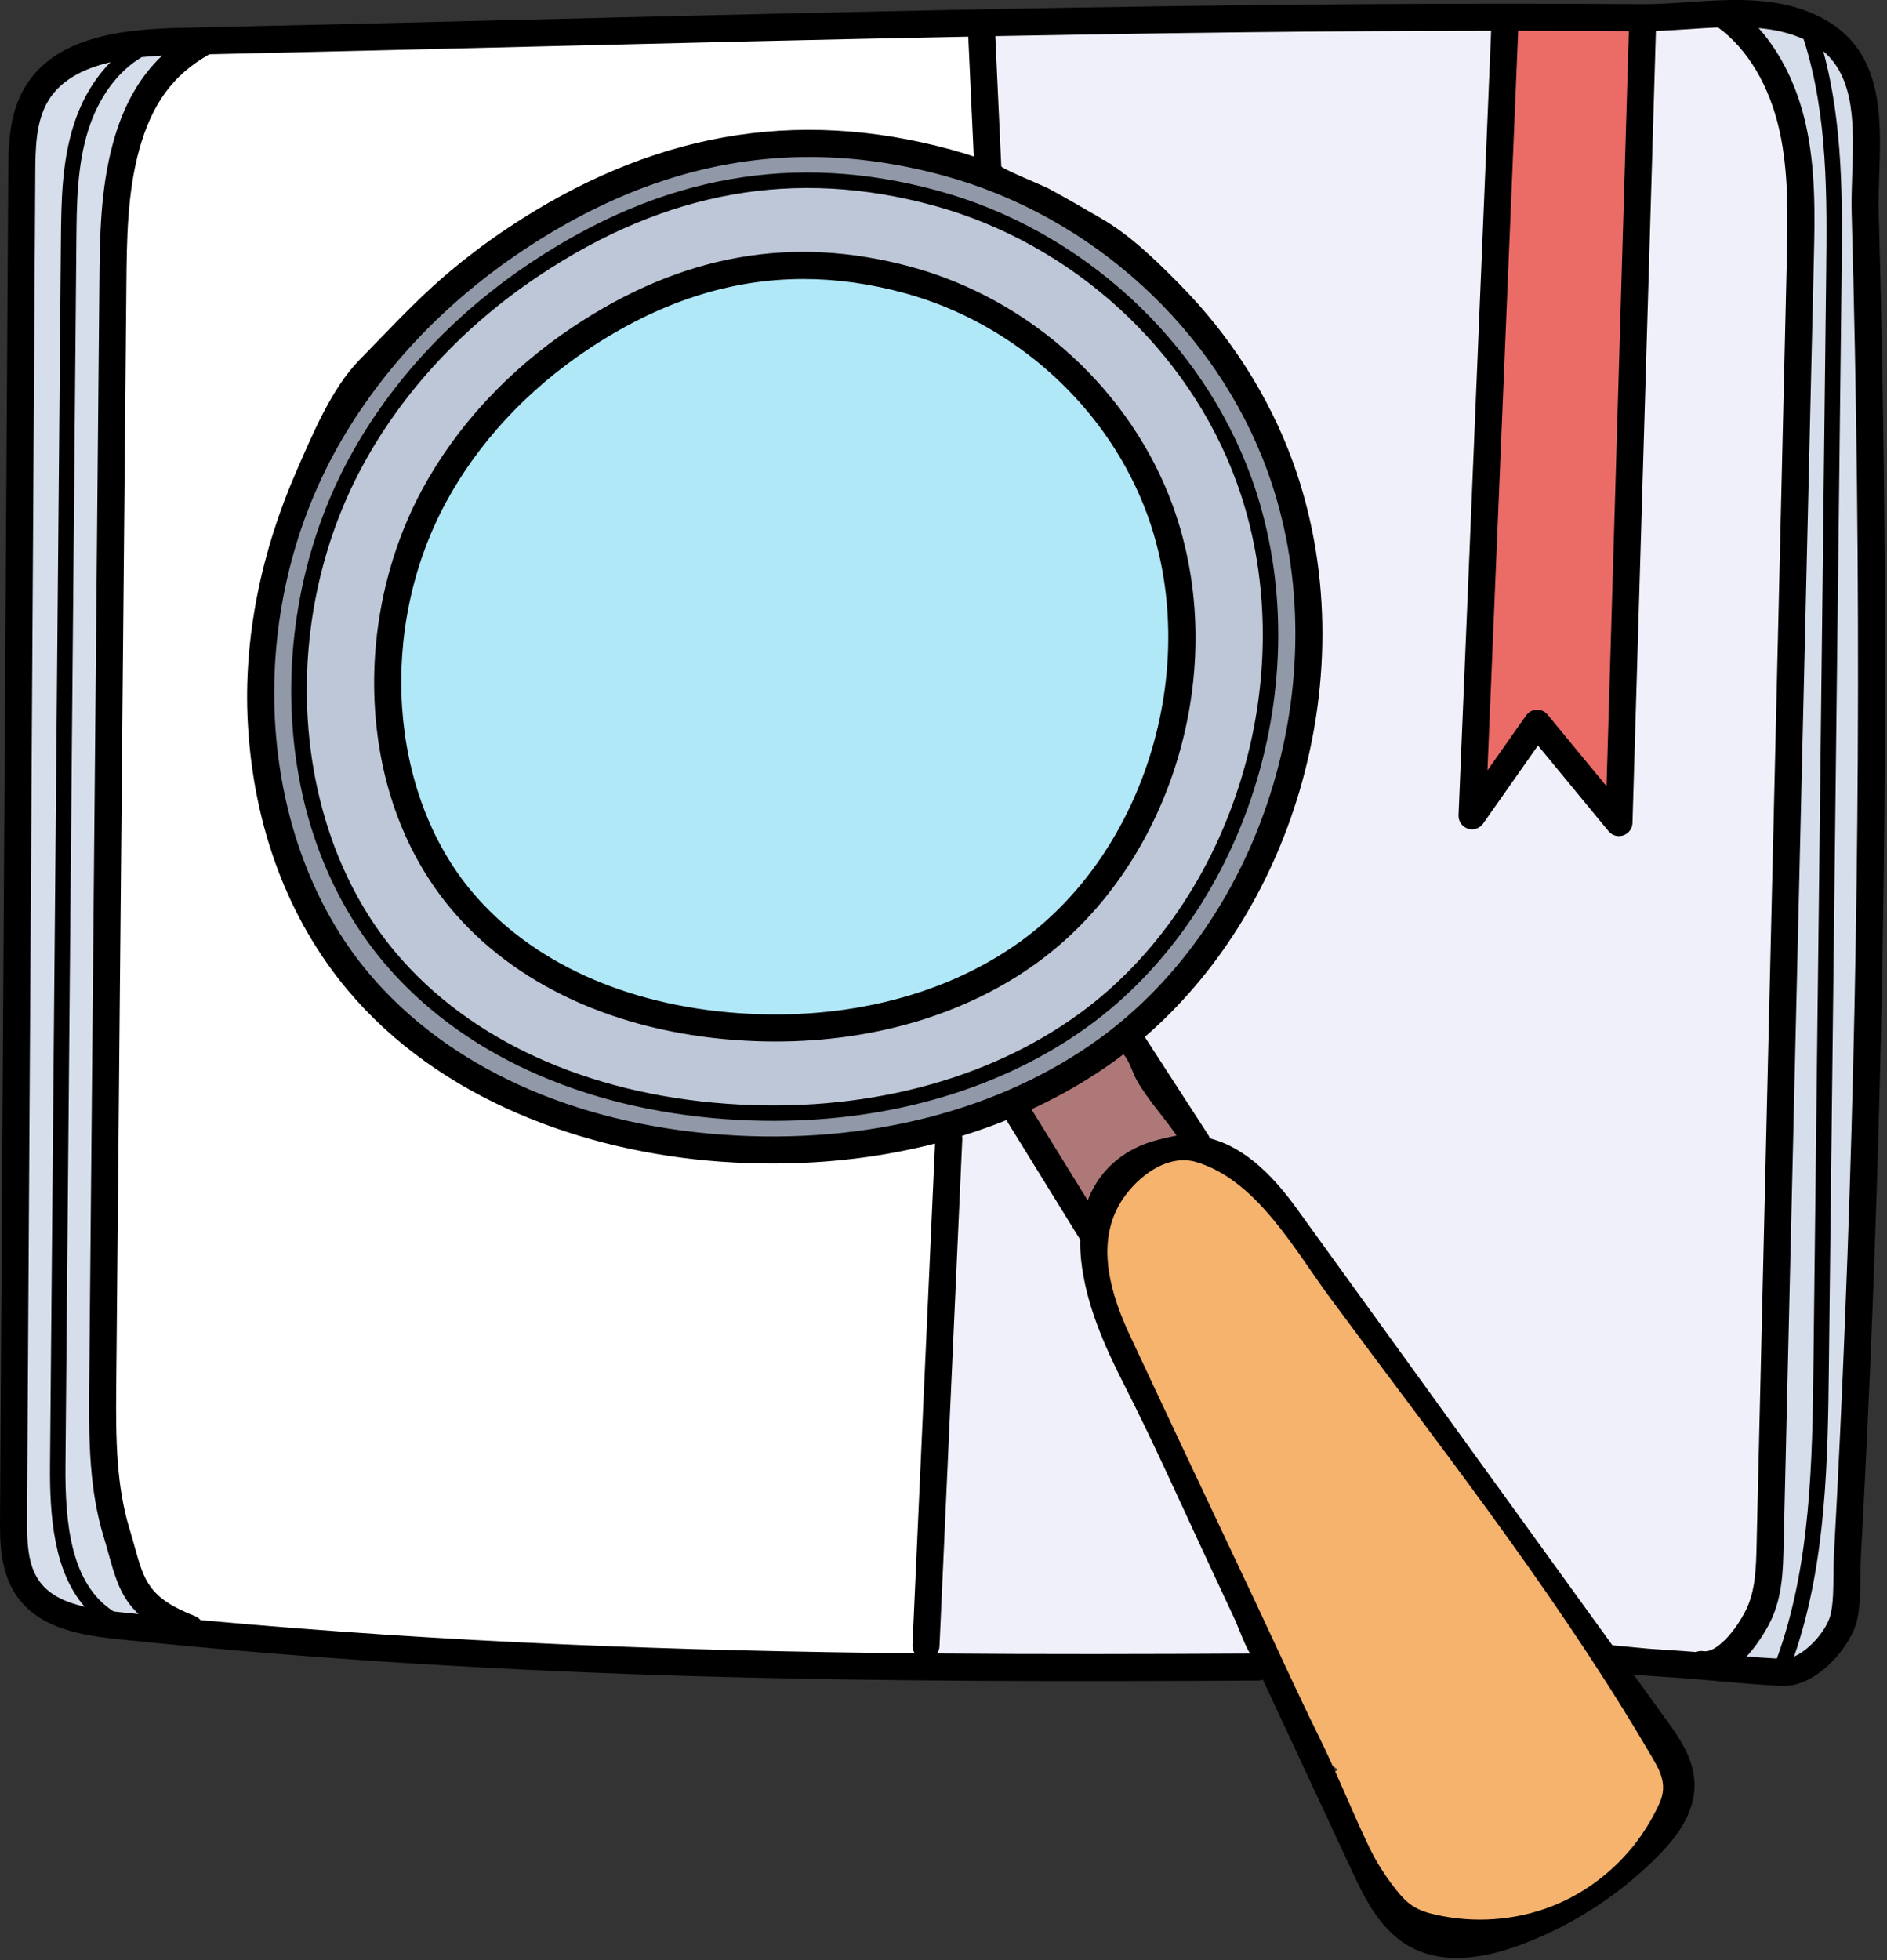 <?xml version="1.0" encoding="UTF-8" standalone="no"?>
<svg
   xmlns:dc="http://purl.org/dc/elements/1.1/"
   xmlns:cc="http://creativecommons.org/ns#"
   xmlns:rdf="http://www.w3.org/1999/02/22-rdf-syntax-ns#"
   xmlns:svg="http://www.w3.org/2000/svg"
   xmlns="http://www.w3.org/2000/svg"
   xmlns:sodipodi="http://sodipodi.sourceforge.net/DTD/sodipodi-0.dtd"
   xmlns:inkscape="http://www.inkscape.org/namespaces/inkscape"
   height="225pt"
   version="1.1"
   viewBox="-9 0 216.681 225"
   width="216.681pt"
   id="svg31"
   sodipodi:docname="approfondimenti.svg"
   inkscape:version="0.92.3 (unknown)">
  <rect x="-9" y="0" width="216.681" height="225" fill="#333333" stroke="none"/>
  <defs
     id="defs35" />
  <sodipodi:namedview
     pagecolor="#ffffff"
     bordercolor="#666666"
     borderopacity="1"
     objecttolerance="10"
     gridtolerance="10"
     guidetolerance="10"
     inkscape:pageopacity="0"
     inkscape:pageshadow="2"
     inkscape:window-width="1366"
     inkscape:window-height="741"
     id="namedview33"
     showgrid="false"
     fit-margin-top="0"
     fit-margin-left="0"
     fit-margin-right="0"
     fit-margin-bottom="0"
     inkscape:zoom="0.34570313"
     inkscape:cx="329.33251"
     inkscape:cy="341.33304"
     inkscape:window-x="0"
     inkscape:window-y="27"
     inkscape:window-maximized="1"
     inkscape:current-layer="svg31" />
  <g
     id="surface1"
     transform="matrix(0.439,0,0,0.439,-9,-6.8605284e-4)">
    <path
       d="M 468.352,33.395 C 465.566,20.977 459.457,10.812 451.148,4.766 l -0.844,-0.613 -1.039,0.043 c -2.59,0.102 -5.254,0.281 -7.598,0.441 -3.098,0.203 -5.879,0.379 -8.637,0.465 l -2.824,0.086 -6.203,209.941 c -0.004,0.215 -0.148,0.41 -0.383,0.492 -0.016,0.004 -0.066,0.019 -0.148,0.019 -0.078,0 -0.277,-0.019 -0.414,-0.188 l -20.965,-25.441 -16.613,23.645 c -0.098,0.137 -0.262,0.223 -0.441,0.223 -0.059,0 -0.121,-0.012 -0.184,-0.031 -0.219,-0.074 -0.367,-0.293 -0.355,-0.52 l 8.66,-208.289 -3.133,0.004 c -38.719,0.035 -81.164,0.496 -129.754,1.41 l -3.078,0.059 1.789,39.062 1.812,0.711 c 8.328,3.266 16.375,7.434 23.918,12.383 l 1.742,1.145 1.809,1.273 c 21.734,15.293 38.48,36.934 47.156,60.934 9.391,25.957 9.941,55.848 1.555,84.156 -7.449,25.121 -21.113,46.809 -39.504,62.715 l -1.977,1.711 18.078,27.902 c 0.023,0.035 0.031,0.074 0.043,0.113 l 0.512,1.566 1.598,0.41 c 9.465,2.438 16.566,11.031 21.086,17.285 l 83.301,115.23 1.367,0.117 c 2.711,0.238 4.398,0.406 5.777,0.547 l 0.262,0.027 c 2.555,0.25 4.098,0.402 9.738,0.754 2.164,0.125 4.301,0.293 6.105,0.445 l 0.73,0.059 0.672,-0.281 c 0.066,-0.027 0.125,-0.043 0.23,-0.043 0.023,0 0.051,0.004 0.082,0.004 0.309,0.051 0.625,0.078 0.941,0.078 5.773,0 11.324,-8.293 13.453,-12.676 2.695,-5.551 2.852,-12.113 2.988,-17.902 l 7.898,-336.098 c 0.277,-11.461 0.562,-23.316 -2.008,-34.746 z m 0,0"
       style="fill:#f0f0fa;fill-opacity:1;fill-rule:nonzero;stroke:none"
       id="path2"
       inkscape:connector-curvature="0" />
    <path
       d="m 309.469,387.391 -3.984,-8.555 h -0.012 l -2.418,-5.215 c -0.559,-1.195 -1.137,-2.395 -1.73,-3.594 l -0.773,-1.582 -0.019,-0.004 -1.254,-2.562 c -0.242,-0.496 -0.484,-0.984 -0.742,-1.492 -5.621,-11.238 -11.438,-22.855 -12.758,-35.141 -0.18,-1.648 -0.254,-3.32 -0.215,-4.969 l 0.023,-0.891 -21.129,-34.195 -2.344,0.945 c -3.656,1.473 -7.477,2.828 -11.363,4.023 l -2.562,0.793 0.496,2.633 c 0.019,0.094 0.023,0.148 0.023,0.148 l -5.969,132.664 c -0.008,0.121 -0.051,0.203 -0.078,0.238 l -3.344,4.691 5.762,0.051 c 12.266,0.102 24.996,0.152 38.93,0.152 12.867,0 26.574,-0.043 43.145,-0.133 l 4.68,-0.023 -22.359,-47.988 z m 0,0"
       style="fill:#f0f0fa;fill-opacity:1;fill-rule:nonzero;stroke:none"
       id="path4"
       inkscape:connector-curvature="0" />
    <path
       d="m 487.34,55.551 -0.016,-1.152 v -2.371 c 0.019,-1.828 0.074,-3.695 0.129,-5.52 l 0.027,-0.957 c 0.426,-12.375 0.902,-26.406 -8.645,-34.453 l -7.371,-6.219 0.609,2.234 c -3.469,-1.441 -7.34,-2.352 -11.809,-2.762 l -7.574,-0.695 5.062,5.68 c 5.496,6.172 9.523,14.41 11.641,23.82 2.598,11.562 2.316,23.484 2.039,35.012 l -7.902,336.172 c -0.141,5.871 -0.305,12.527 -3.102,18.273 -0.234,0.488 -2.398,4.871 -5.773,8.504 l -4.203,4.52 6.152,0.512 c 2.93,0.242 5.547,0.426 8.008,0.559 l 0.258,0.012 -0.66,1.914 6.238,-2.688 c 4.965,-2.137 10.273,-8.352 11.363,-13.309 0.707,-3.238 0.73,-6.906 0.75,-10.48 0.008,-1.574 0.027,-3.395 0.117,-5.086 l 0.055,-1.09 c 0.262,-4.867 0.523,-9.73 0.766,-14.59 1.062,-20.895 1.98,-42.008 2.73,-62.754 1.562,-43.445 2.473,-87.465 2.703,-130.832 0.258,-46.992 -0.277,-94.793 -1.594,-142.051 0,-0.066 0,-0.133 0,-0.203 z m 0,0"
       style="fill:#d7deeb;fill-opacity:1;fill-rule:nonzero;stroke:none"
       id="path6"
       inkscape:connector-curvature="0" />
    <path
       d="m 28.984,74.469 c 0.105,-12.047 0.219,-24.504 3.512,-36.418 2.516,-9.09 6.43,-16.07 11.973,-21.336 l 5.926,-5.625 -8.156,0.457 c -1.879,0.102 -3.375,0.211 -4.758,0.34 L 38.391,10.969 28.242,13.34 C 19.508,15.379 13.582,19.082 10.133,24.668 6.324,30.844 6.277,38.473 6.234,45.23 L 4.074,396.754 c -0.043,7.383 0.238,13.902 4.117,18.918 2.762,3.578 7.109,6.008 13.293,7.422 l 9.055,2.074 -0.641,-0.73 0.195,0.023 c 0.43,0.047 0.859,0.094 1.262,0.133 1.535,0.16 3.059,0.312 4.586,0.461 l 8.758,0.867 -6.406,-6.035 c -4.07,-3.836 -5.348,-8.426 -6.969,-14.23 l -0.062,-0.23 c -0.375,-1.355 -0.773,-2.781 -1.238,-4.293 -3.633,-11.875 -3.824,-24.262 -3.695,-38.055 z m 0,0"
       style="fill:#d7deeb;fill-opacity:1;fill-rule:nonzero;stroke:none"
       id="path8"
       inkscape:connector-curvature="0" />
    <path
       d="m 247.734,43.066 c -12.188,-3.328 -24.305,-5.016 -36.02,-5.016 -26.414,0 -51.531,8.199 -76.785,25.062 -21.473,14.344 -38.867,33.102 -50.305,54.25 -24.332,45.027 -20.344,103.484 9.48,138.996 21.098,25.102 54.777,40.504 94.844,43.363 4.379,0.309 8.793,0.469 13.121,0.469 33.59,0 63.824,-9.102 87.441,-26.316 21.621,-15.758 38.113,-39.91 46.438,-68.004 8.328,-28.078 7.789,-57.73 -1.523,-83.492 C 320.648,84.293 287.43,53.898 247.734,43.066 Z m 78.184,159.98 c -7.695,25.938 -22.918,48.23 -42.859,62.77 -21.797,15.895 -49.723,24.297 -80.754,24.297 -3.938,0 -8.02,-0.148 -12.129,-0.434 -36.992,-2.633 -68.09,-16.844 -87.562,-40.02 -13.867,-16.52 -21.91,-37.977 -23.254,-62.047 -1.277,-23.004 3.879,-46.523 14.523,-66.227 10.562,-19.535 26.625,-36.863 46.457,-50.113 23.336,-15.59 46.5,-23.164 70.812,-23.164 10.82,0 22.039,1.562 33.344,4.645 36.645,9.996 67.305,38.051 80.02,73.215 8.594,23.766 9.09,51.141 1.402,77.078 z m 0,0"
       style="fill:#9199a8;fill-opacity:1;fill-rule:nonzero;stroke:none"
       id="path10"
       inkscape:connector-curvature="0" />
    <path
       d="m 253.207,6.59 c -39.555,0.773 -80.113,1.773 -115.898,2.652 -26.426,0.652 -54.734,1.344 -82.699,1.961 l -1.113,0.078 -0.742,0.613 c -9.797,5.633 -15.727,13.789 -19.223,26.438 -3.25,11.742 -3.363,24.129 -3.477,36.152 l -2.66,288.602 c -0.121,13.715 0.066,26.02 3.652,37.734 0.488,1.594 0.914,3.125 1.312,4.582 2.574,9.211 4.129,14.773 17.582,20.008 0.059,0.019 0.129,0.082 0.195,0.164 l 0.797,0.938 1.223,0.113 c 56.922,5.238 116.367,8.004 187.09,8.703 l 5.754,0.059 -3.25,-4.75 c -0.086,-0.129 -0.082,-0.23 -0.078,-0.281 l 6.082,-135.238 -3.926,1.008 c -13.266,3.406 -27.312,5.137 -41.754,5.137 -4.336,0 -8.777,-0.16 -13.195,-0.473 -6.719,-0.484 -13.414,-1.34 -19.898,-2.539 l -1.133,-0.207 -0.055,0.031 -3.828,-0.836 c -29.566,-6.453 -54.004,-20.352 -70.676,-40.199 -15.184,-18.07 -23.988,-41.547 -25.461,-67.887 -0.441,-7.918 -0.176,-16.039 0.793,-24.137 l 0.266,-2.211 0.234,-1.551 c 0.332,-2.215 0.734,-4.504 1.191,-6.805 l 0.445,-2.215 0.43,-1.875 c 0.508,-2.207 1.059,-4.383 1.645,-6.473 l 0.555,-1.973 h 0.008 l 0.633,-2.031 c 1.176,-3.762 2.406,-7.199 3.762,-10.504 l 0.934,-2.277 h 0.012 l 0.773,-1.734 c 1.27,-2.859 2.676,-5.727 4.168,-8.496 0.461,-0.84 0.938,-1.672 1.418,-2.504 l 1.73,-2.996 0.703,-1.148 c 1.836,-2.977 3.641,-5.703 5.527,-8.336 l 2.109,-2.949 h 0.039 L 96.062,97.816 c 10.48,-13.66 23.355,-25.637 38.266,-35.59 25.461,-17.008 50.738,-25.273 77.277,-25.273 11.816,0 24.066,1.707 36.395,5.066 1.82,0.504 3.711,1.074 5.781,1.742 l 4.117,1.332 -1.773,-38.562 z m 0,0"
       style="fill:#ffffff;fill-opacity:1;fill-rule:nonzero;stroke:none"
       id="path12"
       inkscape:connector-curvature="0" />
    <path
       d="M 302.984,133.762 C 292.562,104.945 267.434,81.949 237.402,73.746 c -9.219,-2.512 -18.383,-3.785 -27.238,-3.785 -20.004,0 -39.016,6.203 -58.117,18.965 -16.242,10.84 -29.402,25.035 -38.062,41.051 -18.402,34.07 -15.387,78.289 7.172,105.145 15.957,18.996 41.441,30.645 71.758,32.801 3.316,0.238 6.66,0.355 9.941,0.355 25.414,0 48.293,-6.883 66.156,-19.902 16.348,-11.926 28.824,-30.191 35.129,-51.441 6.301,-21.262 5.891,-43.699 -1.156,-63.172 z m 0,0"
       style="fill:#b0e8f8;fill-opacity:1;fill-rule:nonzero;stroke:none"
       id="path14"
       inkscape:connector-curvature="0" />
    <path
       d="m 304.176,285.957 -2.75,-4.254 -0.262,-0.391 h 0.004 l -6.496,-10.031 -2.574,1.961 -0.695,0.539 c -0.414,0.32 -0.828,0.641 -1.266,0.957 -6.523,4.762 -13.789,9.008 -21.602,12.621 l -3.07,1.418 5.164,8.367 h -0.004 l 0.379,0.605 0.656,1.07 h 0.004 l 3.879,6.27 -0.004,0.004 9.621,15.57 2.156,-5.691 c 2.145,-5.648 6.273,-9.977 11.941,-12.516 3.004,-1.34 5.969,-2.164 8.809,-2.441 l 4.902,-0.48 -8.793,-13.582 z m 0,0"
       style="fill:#ae7878;fill-opacity:1;fill-rule:nonzero;stroke:none"
       id="path16"
       inkscape:connector-curvature="0" />
    <path
       d="M 432.668,452.281 402.191,410.125 v 0.004 l -5.582,-7.719 h -0.004 l -33.586,-46.457 0.004,-0.004 -6.199,-8.555 0.004,-0.004 -12.34,-17.07 -0.004,0.004 -8.539,-11.82 c -8.637,-11.957 -16.801,-17.523 -25.691,-17.523 -0.258,0 -0.52,0.004 -0.777,0.012 l -2.168,0.082 -0.016,-0.039 -0.18,0.043 -1.945,0.074 0.156,0.375 -0.574,0.145 c -1.648,0.41 -3.344,1 -5.055,1.762 -2.477,1.117 -6.016,3.258 -8.805,7.137 l -0.863,1.195 -0.168,-0.09 -0.344,0.805 -0.621,0.863 0.207,0.109 -0.527,1.246 c -1.746,4.109 -2.332,8.965 -1.738,14.461 0.023,0.176 0.047,0.352 0.07,0.523 l -0.504,-0.312 1.793,7.195 c 2.371,9.508 6.91,18.578 11.301,27.352 1.5,2.988 3.086,6.164 4.523,9.25 l 15.926,34.176 12.961,27.801 h -0.004 l 10.984,23.551 0.816,0.473 c 1.816,1.055 3.555,2.258 5.203,3.574 l -3.039,2.367 10.527,22.562 c 1.445,3.125 3.039,6.41 4.883,9.305 l 5.645,8.855 -0.027,-2.305 c 0.906,0.742 1.828,1.387 2.789,1.922 2.559,1.434 5.555,2.254 8.906,2.438 l 0.898,0.051 -0.019,0.191 1.277,-0.121 1.012,0.055 v -0.152 l 1.336,-0.129 c 3.562,-0.348 7.516,-1.305 11.816,-2.875 l 0.84,-0.324 -0.012,0.145 4.582,-2.008 c 2.84,-1.246 5.691,-2.684 8.496,-4.266 l -0.117,0.453 6.582,-4.434 c 3.781,-2.551 7.348,-5.352 10.629,-8.32 l -0.027,0.715 5.559,-6.141 c 4.672,-5.164 6.812,-9.656 6.727,-14.141 -0.102,-5.062 -3.004,-9.473 -6.5,-14.305 z m 0,0"
       style="fill:#f5b36e;fill-opacity:1;fill-rule:nonzero;stroke:none"
       id="path18"
       inkscape:connector-curvature="0" />
    <path
       d="M 426.07,5.141 C 416.91,5.082 407.434,5.051 397.105,5.039 h -2.879 l -8.574,206.5 15.98,-22.719 c 0.09,-0.133 0.246,-0.219 0.426,-0.223 0.176,0 0.316,0.062 0.422,0.188 l 20.496,24.887 6.168,-208.516 z m 0,0"
       style="fill:#eb6b66;fill-opacity:1;fill-rule:nonzero;stroke:none"
       id="path20"
       inkscape:connector-curvature="0" />
    <path
       d="m 245.016,50.867 c -11.434,-3.121 -22.809,-4.703 -33.805,-4.703 -24.762,0 -48.301,7.68 -71.965,23.48 -20.098,13.434 -36.383,31 -47.094,50.809 -22.824,42.246 -19.055,97.113 8.961,130.469 19.809,23.586 51.391,38.043 88.926,40.711 4.098,0.293 8.227,0.438 12.277,0.438 31.438,0 59.754,-8.527 81.895,-24.664 20.289,-14.793 35.77,-37.449 43.586,-63.805 7.812,-26.32 7.297,-54.133 -1.441,-78.301 C 313.43,89.551 282.262,61.031 245.016,50.867 Z m 24.621,198.371 c -18.035,13.156 -41.133,20.109 -66.793,20.109 -3.336,0 -6.703,-0.121 -10.008,-0.359 -30.605,-2.172 -56.352,-13.953 -72.496,-33.18 -11.523,-13.715 -18.207,-31.527 -19.32,-51.508 -1.059,-19.043 3.215,-38.516 12.035,-54.836 8.734,-16.16 22.012,-30.488 38.395,-41.43 19.32,-12.902 38.492,-19.172 58.605,-19.172 8.965,0 18.262,1.297 27.633,3.852 C 268.043,81 293.449,104.25 303.996,133.391 c 14.812,40.969 0.043,90.773 -34.359,115.848 z m 0,0"
       style="fill:#bdc7d7;fill-opacity:1;fill-rule:nonzero;stroke:none"
       id="path22"
       inkscape:connector-curvature="0" />
    <path
       d="m 149.789,85.543 c -16.805,11.223 -30.418,25.918 -39.379,42.5 -9.078,16.801 -13.477,36.844 -12.383,56.43 1.148,20.629 8.07,39.051 20.012,53.27 16.672,19.844 43.16,32.008 74.59,34.242 3.434,0.246 6.84,0.367 10.215,0.367 26.02,0 50.066,-7.203 68.562,-20.691 35.434,-25.836 50.656,-77.117 35.406,-119.285 -10.867,-30.043 -37.051,-54.012 -68.34,-62.551 -31.125,-8.496 -60.133,-3.355 -88.684,15.719 z m 150.375,49.234 c 6.828,18.883 7.219,40.652 1.098,61.301 -6.113,20.621 -18.199,38.336 -34.02,49.871 -19.551,14.254 -45.875,20.988 -74.113,18.984 -29.5,-2.098 -54.246,-13.371 -69.676,-31.738 -21.801,-25.957 -24.668,-68.766 -6.824,-101.793 8.414,-15.57 21.238,-29.398 37.086,-39.984 18.473,-12.336 37.117,-18.457 56.445,-18.457 8.664,0 17.469,1.23 26.449,3.684 29.105,7.941 53.457,30.219 63.555,58.133 z m 0,0"
       style="fill:#000000;fill-opacity:1;fill-rule:nonzero;stroke:none"
       id="path24"
       inkscape:connector-curvature="0" />
    <path
       d="M 138.676,68.785 C 118.43,82.305 102.031,100 91.246,119.961 c -10.906,20.184 -16.191,44.27 -14.875,67.816 1.379,24.734 9.66,46.801 23.945,63.812 19.992,23.801 51.832,38.387 89.652,41.078 4.148,0.297 8.262,0.441 12.34,0.441 31.344,0 60.285,-8.66 82.52,-24.867 20.477,-14.934 36.09,-37.781 43.965,-64.34 7.871,-26.551 7.352,-54.59 -1.461,-78.957 C 314.293,88.883 282.852,60.113 245.285,49.859 207.895,39.656 173.02,45.844 138.676,68.785 Z m 184.859,57.535 c 8.52,23.562 9.016,50.707 1.387,76.434 -7.625,25.715 -22.707,47.812 -42.477,62.223 -24.352,17.758 -57.09,26.164 -92.191,23.664 -36.719,-2.613 -67.562,-16.691 -86.844,-39.648 C 76.156,216.543 72.535,163.086 94.801,121.883 105.273,102.5 121.219,85.301 140.918,72.145 c 33.316,-22.25 67.105,-28.262 103.305,-18.387 36.32,9.914 66.711,37.715 79.312,72.562 z m 0,0"
       style="fill:#000000;fill-opacity:1;fill-rule:nonzero;stroke:none"
       id="path26"
       inkscape:connector-curvature="0" />
    <path
       d="m 491.41,55.621 c -0.09,-3.117 0.023,-6.43 0.141,-9.938 C 492.055,30.734 492.629,13.789 477.445,5.195 466.309,-1.113 453.641,-0.254 441.391,0.574 437.227,0.852 433.301,1.117 429.535,1.094 331.945,0.383 232.945,2.82 137.211,5.176 107.738,5.898 77.266,6.648 47.254,7.297 31.625,7.633 14.582,9.707 6.672,22.531 2.258,29.688 2.207,38.293 2.164,45.207 L 0.008,396.723 c -0.039,6.285 -0.094,14.898 4.961,21.441 6.027,7.809 16.562,9.504 25.965,10.48 105.297,10.93 201.195,11.352 298.312,10.812 0.383,0 0.746,-0.078 1.09,-0.195 l 23.367,50.141 c 2.984,6.402 7.07,15.168 14.988,19.594 C 372.273,511 376.41,512 381.062,512 c 4.844,0 10.25,-1.086 16.18,-3.254 13.699,-5.008 26.344,-13.152 36.566,-23.551 4.117,-4.184 9.57,-10.676 9.422,-18.691 -0.129,-6.73 -4.25,-12.434 -7.262,-16.602 l -8.703,-12.039 c 2.488,0.25 4.141,0.402 9.734,0.746 4.195,0.262 8.523,0.648 12.707,1.027 5.395,0.484 10.977,0.984 16.441,1.227 0.16,0.008 0.32,0.008 0.48,0.008 8.805,0 17.637,-10.395 19.16,-17.367 0.797,-3.66 0.824,-7.555 0.848,-11.32 0.012,-1.723 0.023,-3.352 0.105,-4.891 0.285,-5.234 0.562,-10.465 0.828,-15.695 1.059,-20.836 1.977,-41.969 2.727,-62.816 1.566,-43.43 2.477,-87.488 2.711,-130.953 0.254,-47.184 -0.285,-95.027 -1.598,-142.207 z M 397.105,8.043 c 9.66,0.008 19.312,0.039 28.949,0.102 l -5.836,197.457 -15.426,-18.719 c -0.703,-0.848 -1.734,-1.328 -2.863,-1.281 -1.105,0.039 -2.125,0.598 -2.758,1.496 l -10.102,14.367 z M 10.562,413.844 C 7.266,409.574 7.031,403.582 7.074,396.766 L 9.23,45.25 C 9.27,38.902 9.316,31.711 12.688,26.242 16.031,20.82 21.984,17.875 28.922,16.262 24.66,20.555 21.289,26.25 19.199,32.914 16.121,42.738 16.027,53.02 15.938,62.965 L 13.086,383 c -0.121,13.477 1.004,27.977 9.066,37.172 -4.754,-1.094 -8.949,-2.91 -11.59,-6.328 z m 21.102,7.77 c -0.645,-0.066 -1.293,-0.141 -1.938,-0.215 C 18.395,414.188 16.988,397.969 17.125,383.035 L 19.977,63.004 C 20.062,53.352 20.152,43.375 23.051,34.125 25.758,25.492 30.77,18.699 37.066,14.945 38.832,14.766 40.617,14.637 42.406,14.543 36.422,20.227 32.262,27.629 29.605,37.246 26.215,49.523 26.098,62.191 25.988,74.441 L 23.328,363.051 c -0.129,14.051 0.07,26.684 3.824,38.957 0.484,1.574 0.898,3.055 1.285,4.457 1.711,6.141 3.125,11.207 7.793,15.609 -1.52,-0.156 -3.039,-0.305 -4.566,-0.461 z M 239.273,432.332 C 178.629,431.73 117.195,429.602 52.434,423.645 52.062,423.203 51.594,422.836 51.02,422.613 38.965,417.918 37.723,413.457 35.25,404.566 c -0.406,-1.453 -0.836,-2.992 -1.336,-4.629 -3.461,-11.309 -3.641,-23.367 -3.516,-36.82 l 2.656,-288.609 c 0.109,-11.797 0.219,-23.996 3.367,-35.379 3.27,-11.844 8.785,-19.445 17.875,-24.652 0.141,-0.082 0.258,-0.18 0.383,-0.273 27.66,-0.609 55.605,-1.297 82.703,-1.961 38.207,-0.941 76.938,-1.891 115.883,-2.648 l 1.438,31.32 c -1.949,-0.633 -3.914,-1.238 -5.898,-1.777 -40.746,-11.121 -78.738,-4.383 -116.141,20.598 -5.738,3.832 -11.246,8.012 -16.477,12.512 -7.855,6.77 -14.957,14.527 -22.164,21.867 -7.324,7.453 -12.336,19.621 -16.477,29.074 -9.078,20.734 -13.977,43.461 -12.711,66.141 1.508,26.984 10.551,51.066 26.156,69.645 23.852,28.398 61.492,42.234 97.676,44.809 4.504,0.32 8.973,0.477 13.402,0.477 14.785,0 29.078,-1.777 42.504,-5.223 l -5.902,131.18 c -0.035,0.785 0.199,1.512 0.602,2.117 z m 48.473,-160.879 c -26.02,18.969 -61.023,27.945 -98.578,25.273 -39.254,-2.793 -72.195,-17.816 -92.762,-42.301 C 67.344,219.824 63.5,162.785 87.27,118.793 98.465,98.074 115.52,79.684 136.59,65.613 c 24.578,-16.418 49.391,-24.562 75.121,-24.562 11.539,0 23.266,1.637 35.23,4.902 38.77,10.582 71.211,40.258 84.66,77.449 9.098,25.148 9.621,54.137 1.473,81.621 -8.145,27.465 -24.242,51.055 -45.328,66.43 z m 9.68,11.188 c 1.672,2.875 3.555,5.363 5.473,7.828 1.633,2.102 3.293,4.188 4.867,6.477 -3.301,0.695 -6.57,1.363 -9.727,2.777 -6.52,2.922 -11.113,7.84 -13.527,14.184 -4.906,-7.941 -9.812,-15.883 -14.715,-23.828 7.871,-3.641 15.289,-7.938 22.109,-12.91 0.656,-0.477 1.285,-0.988 1.938,-1.473 1.574,1.625 2.398,4.914 3.582,6.945 z m -52.32,149.742 c 0.367,-0.527 0.598,-1.16 0.629,-1.848 l 5.965,-132.668 c 0.016,-0.285 -0.016,-0.562 -0.07,-0.836 3.961,-1.219 7.832,-2.598 11.609,-4.117 l 19.328,31.293 c -0.043,1.734 0.023,3.52 0.223,5.367 1.254,11.547 6.133,22.473 11.348,32.723 7.488,14.715 14.18,29.723 21.141,44.66 2.652,5.688 5.305,11.379 7.957,17.066 0.309,0.668 3.246,8.383 3.902,8.379 -27.359,0.145 -54.625,0.211 -82.031,-0.019 z m 184.133,22.246 c 1.102,1.836 2.191,3.68 3.27,5.531 2.461,4.219 3.477,7.41 1.352,11.852 -1.801,3.773 -3.938,7.328 -6.551,10.598 -5.199,6.504 -11.957,11.781 -19.594,15.117 -9.477,4.145 -20.215,5.266 -30.367,3.336 -4.949,-0.941 -8.051,-1.949 -11.246,-5.77 -3.23,-3.863 -5.922,-7.973 -8.098,-12.531 -4.586,-9.617 -8.48,-19.473 -13.203,-29.023 -5.742,-11.617 -11.062,-23.461 -16.598,-35.176 -10.957,-23.188 -21.922,-46.375 -32.777,-69.613 -4.754,-10.184 -8.645,-22.91 -2.902,-33.5 3.707,-6.836 12.297,-13.969 20.336,-11.59 15.781,4.672 25.684,22.824 34.918,35.348 28.02,37.984 57.16,74.812 81.461,115.422 z m 16.34,-22.852 c -0.691,-0.121 -1.367,-0.023 -1.965,0.23 -2.062,-0.168 -4.133,-0.328 -6.184,-0.453 -5.762,-0.355 -7.223,-0.5 -9.879,-0.766 -1.375,-0.141 -3.074,-0.312 -5.805,-0.555 l -82.504,-114.117 c -5.32,-7.355 -12.754,-15.848 -22.77,-18.434 -0.09,-0.277 -0.207,-0.551 -0.375,-0.809 L 299.438,271.156 c 18.625,-16.109 32.824,-38.531 40.414,-64.125 8.574,-28.918 8.004,-59.473 -1.602,-86.035 -6.332,-17.508 -16.68,-33.469 -29.746,-46.703 -6.141,-6.215 -12.945,-12.863 -20.488,-17.184 -4.566,-2.617 -9.082,-5.312 -13.723,-7.793 -1.348,-0.719 -12.367,-5.227 -12.395,-5.824 0,-0.004 -1.562,-34.039 -1.562,-34.039 43.121,-0.816 86.484,-1.375 129.695,-1.41 l -8.523,205.152 c -0.062,1.566 0.91,2.988 2.398,3.492 1.484,0.504 3.125,-0.031 4.027,-1.312 l 14.352,-20.418 18.457,22.398 c 0.688,0.828 1.691,1.285 2.73,1.285 0.379,0 0.766,-0.062 1.145,-0.188 1.391,-0.48 2.344,-1.77 2.387,-3.242 l 6.125,-207.113 c 2.902,-0.09 5.848,-0.277 8.738,-0.473 2.496,-0.172 5.016,-0.336 7.52,-0.441 7.715,5.625 13.406,15.141 16.039,26.867 2.48,11.035 2.207,22.719 1.941,34.016 l -7.902,336.102 c -0.129,5.484 -0.277,11.695 -2.688,16.66 -2.781,5.727 -7.926,11.5 -11.199,10.949 z m 19.191,1.93 c -2.617,-0.141 -5.266,-0.328 -7.914,-0.547 3.566,-3.84 5.848,-8.352 6.281,-9.242 3.082,-6.348 3.25,-13.379 3.395,-19.582 l 7.902,-336.102 c 0.277,-11.723 0.562,-23.848 -2.109,-35.734 -2.246,-9.996 -6.527,-18.648 -12.332,-25.156 4.129,0.379 8.102,1.234 11.773,2.898 6.387,19.812 6.133,41.812 5.906,61.375 l -3.336,285.527 c -0.285,24.473 -0.633,52.07 -9.566,76.562 z M 485.938,197.789 c -0.234,43.395 -1.145,87.379 -2.707,130.738 -0.75,20.812 -1.664,41.91 -2.723,62.711 -0.266,5.223 -0.539,10.445 -0.824,15.672 -0.094,1.707 -0.105,3.496 -0.117,5.227 -0.023,3.402 -0.047,6.922 -0.688,9.859 -0.871,4 -5.453,9.398 -9.609,11.195 8.508,-24.633 8.824,-51.828 9.105,-75.996 l 3.332,-285.527 c 0.219,-18.469 0.449,-39.07 -4.801,-58.281 8.418,7.102 7.992,19.77 7.578,32.059 -0.117,3.461 -0.234,7.039 -0.145,10.375 1.316,47.098 1.852,94.863 1.598,141.969 z m 0,0"
       style="fill:#000000;fill-opacity:1;fill-rule:nonzero;stroke:none"
       id="path28"
       inkscape:connector-curvature="0" />
  </g>
</svg>
